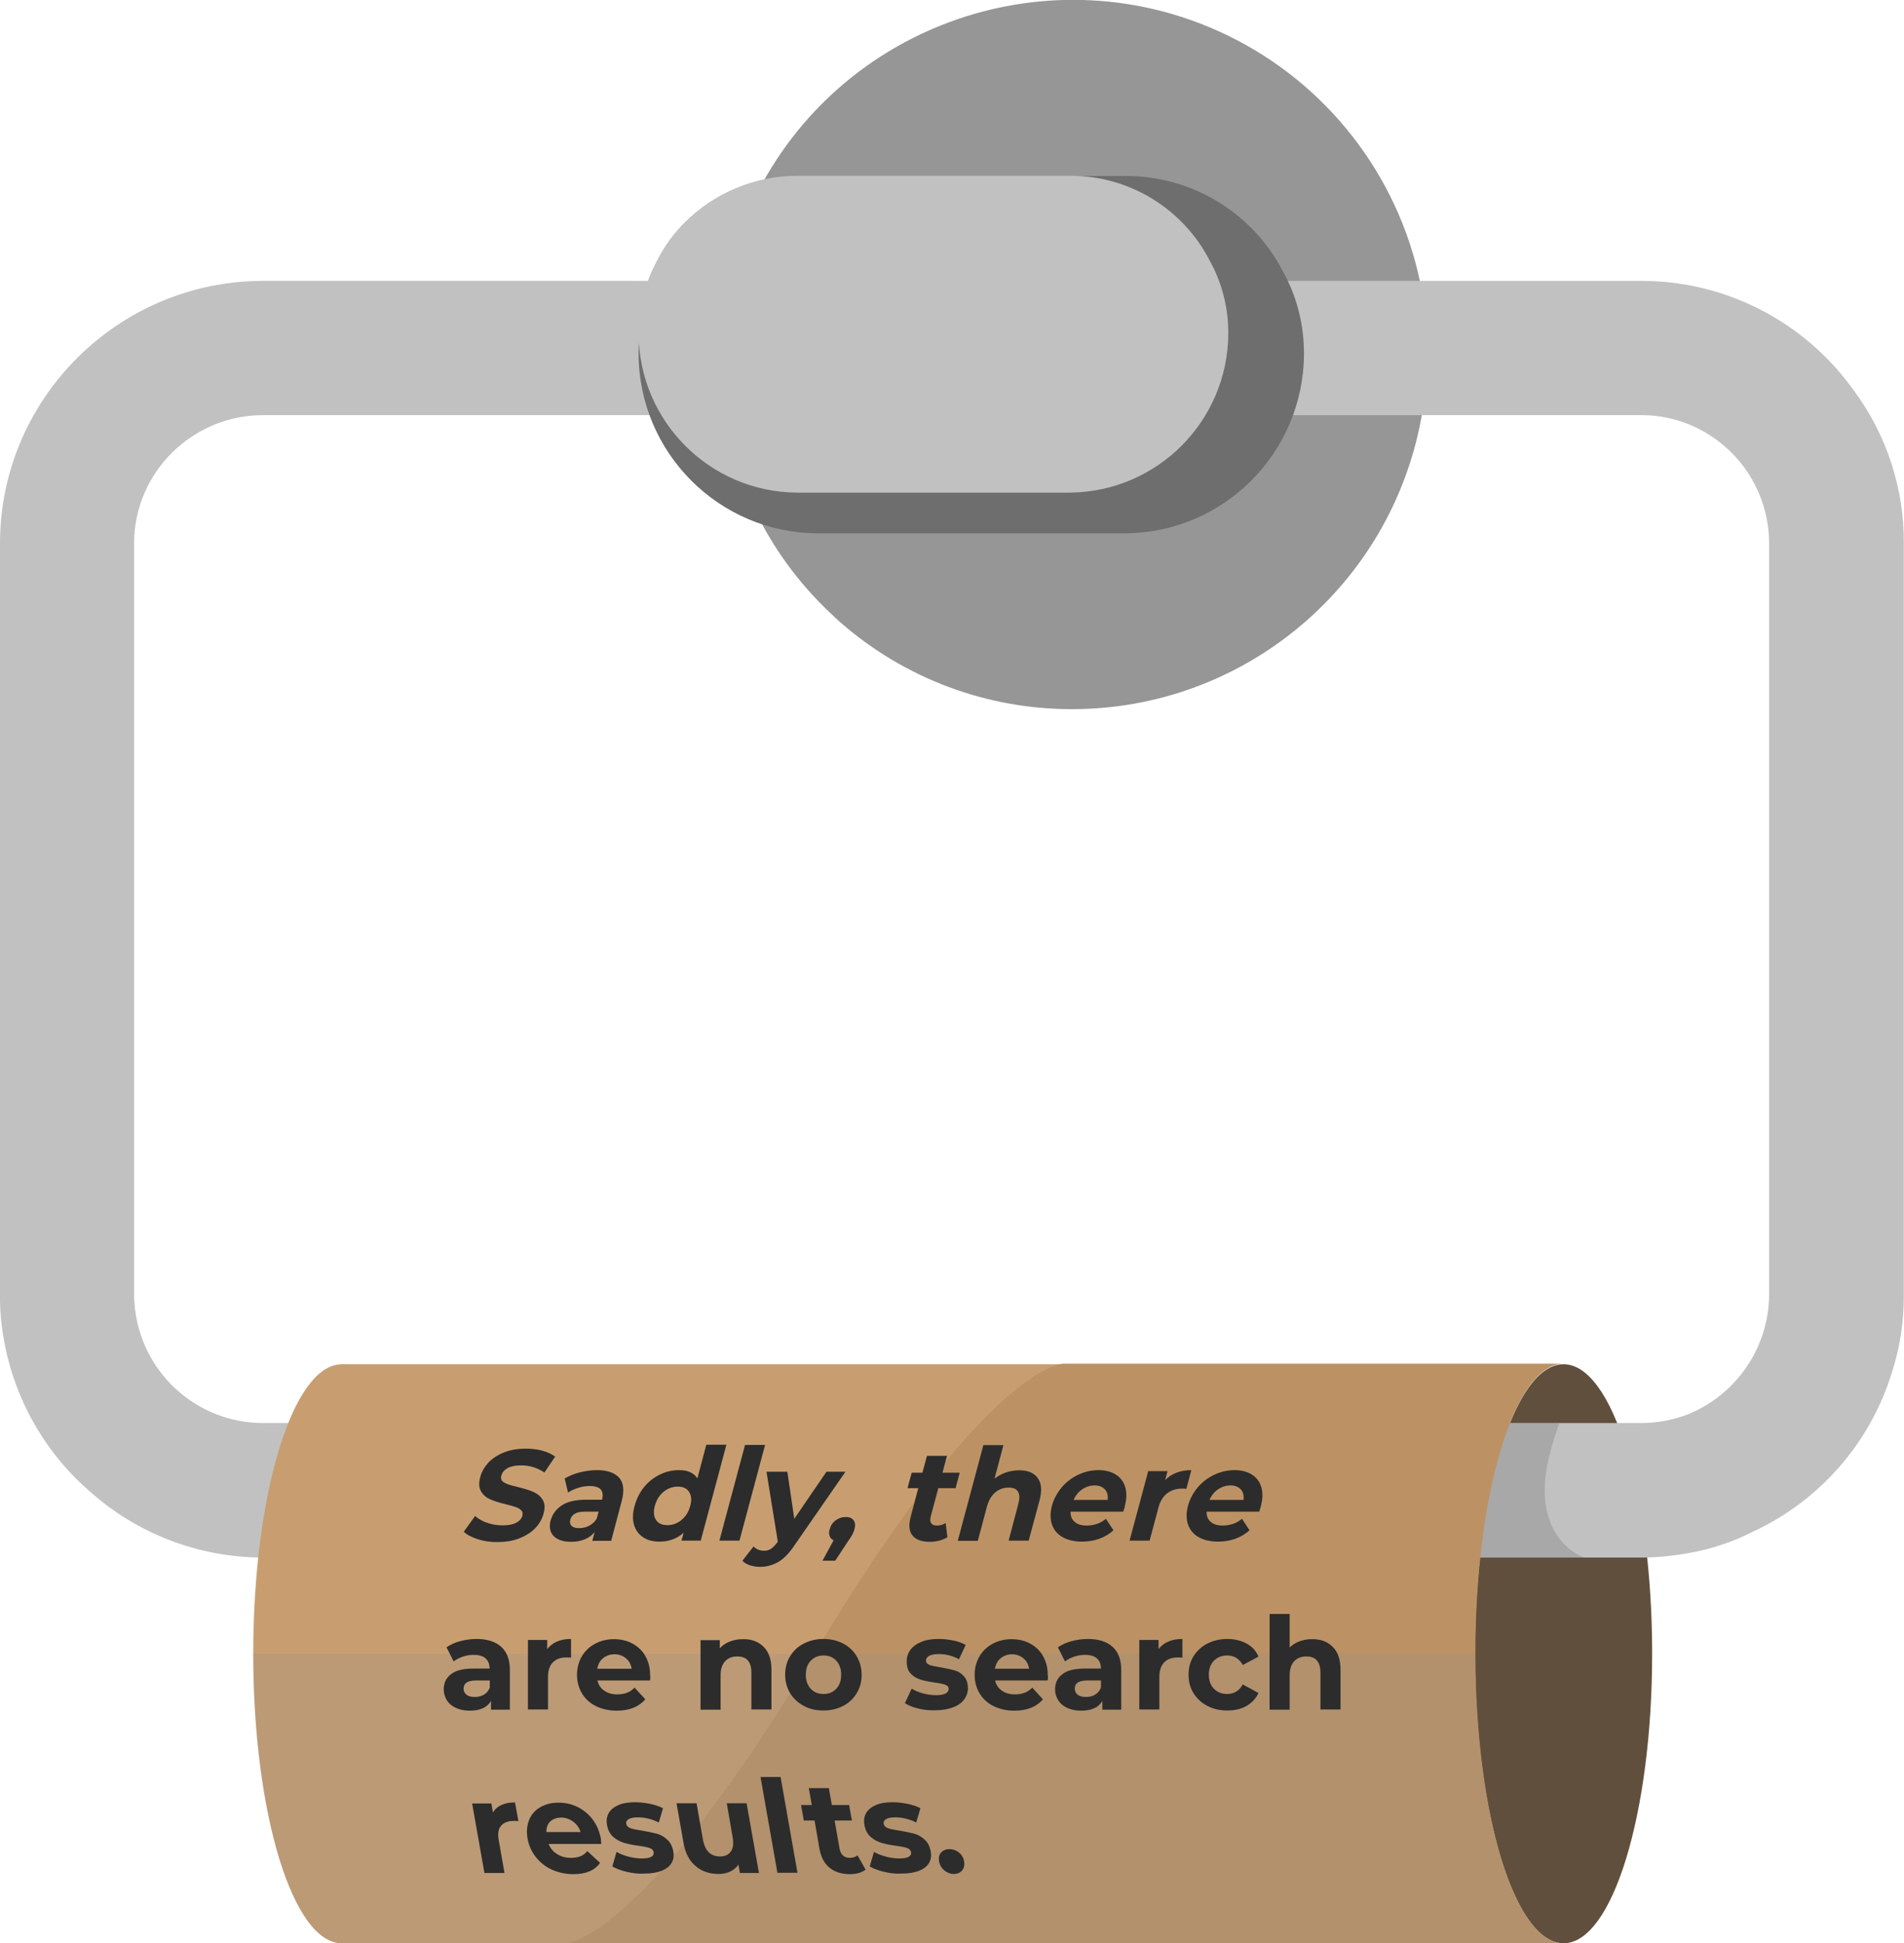 <?xml version="1.0" encoding="utf-8"?>
<!-- Generator: Adobe Illustrator 23.0.2, SVG Export Plug-In . SVG Version: 6.00 Build 0)  -->
<svg version="1.1" id="Layer_1" xmlns="http://www.w3.org/2000/svg" xmlns:xlink="http://www.w3.org/1999/xlink" x="0px" y="0px"
	 viewBox="0 0 958.6 978.3" style="enable-background:new 0 0 958.6 978.3;" xml:space="preserve">
<style type="text/css">
	.st0{fill:#614F3D;}
	.st1{fill:#969696;}
	.st2{fill:#C1C1C1;}
	.st3{opacity:0.3;fill:#6E6E6E;enable-background:new    ;}
	.st4{fill:#C89E71;}
	.st5{fill:#6E6E6E;}
	.st6{fill:#BC9264;}
	.st7{opacity:0.2;fill:#8E8E8E;enable-background:new    ;}
	.st8{fill:#2c2c2c;}
</style>
<title>empty_1</title>
<g>
	<g>
		<g id="paper">
			<path class="st0" d="M831.8,832.5c0,80.5-20,145.8-44.6,145.8s-44.6-65.3-44.6-145.8s19.9-145.7,44.6-145.7
				S831.8,751.9,831.8,832.5z"/>
			<path class="st1" d="M718.5,178.4c0,12.3-1.3,24.5-3.8,36.5C697.3,297.7,624.3,357,539.8,357c-42.9,0.1-84.3-15.4-116.6-43.6
				c-1.9-1.7-3.8-3.4-5.6-5.2c-15.6-14.8-28.4-32.3-37.7-51.7c-6.8-13.1-11.7-27.1-14.6-41.6c-2.6-12-3.8-24.3-3.8-36.5
				c0-12.2,1.2-24.3,3.5-36.3c3.1-14.5,8-28.5,14.6-41.7C422.7,11.7,529.7-25.2,618.4,18C668,42.2,703.7,88,715,142.1
				C717.3,154.1,718.5,166.2,718.5,178.4z"/>
			<path class="st2" d="M933.2,196.4c-24.7-34.6-64.6-55.1-107.1-55H132.5C59.6,141.4,0,200.7,0,273.6v378.1c-0.1,7.7,0.6,15.4,2,23
				c5.2,29.2,20.2,55.9,42.5,75.5l0,0c24.1,21.8,55.4,33.9,87.9,33.9H826c8.2,0,16.4-0.8,24.5-2.3l0,0c11.5-2,22.6-5.8,33-11.2
				c0,0,0,0,0.1,0c32.9-15.6,57.8-44.2,68.7-79c0.1-0.2,0.1-0.4,0.2-0.6c4.1-12.7,6.1-25.9,6-39.2V273.6
				C958.7,245.8,949.8,218.7,933.2,196.4z M890.7,651.8c-0.2,26.2-16,49.7-40.1,59.9l0,0c-7.8,3.1-16.1,4.7-24.5,4.7H132.5
				c-34.1,0-62.3-26.3-64.8-60.3c-0.1-1.4-0.2-2.9-0.2-4.3V273.6c0-35.7,29.3-64.6,64.9-64.6H826c14.1-0.1,27.8,4.5,39,13
				c16.2,12.2,25.7,31.3,25.7,51.6L890.7,651.8z"/>
			<path class="st3" d="M209.3,716.4v67.8h588.5c0,0-23.7-7.5-19.6-41.6c1.4-11.5,6.9-26.2,6.9-26.2L209.3,716.4z"/>
			<path class="st4" d="M216.7,832.5c0,80.5-20,145.8-44.6,145.8s-44.6-65.3-44.6-145.8s19.9-145.7,44.6-145.7
				S216.7,751.9,216.7,832.5z"/>
			<path class="st5" d="M656.5,178.4c-0.3,49.5-40.3,89.7-89.8,90.1H411.3c-49.5-0.4-89.5-40.6-89.8-90.1
				c-0.1-14.6,3.6-29,10.6-41.8c4.1-8,9.4-15.3,15.8-21.6c16.8-16.8,39.6-26.3,63.4-26.4h155.4c33.3-0.1,63.9,18.4,79.2,48
				C653,149.3,656.6,163.7,656.5,178.4z"/>
			<path class="st2" d="M618.4,168.1c-0.3,43.9-35.7,79.4-79.6,79.9H401.1c-43.9-0.4-79.3-36-79.6-79.9c-0.1-13,3.2-25.7,9.4-37.1
				c3.6-7.1,8.3-13.6,14-19.2C359.8,97,380,88.6,401.1,88.5h137.7c29.5-0.1,56.6,16.3,70.2,42.6
				C615.3,142.4,618.5,155.2,618.4,168.1z"/>
			<rect x="172.1" y="686.8" class="st4" width="543.9" height="291.6"/>
			<path class="st6" d="M787.2,978.3H284.5c0.3,0,0.6,0,0.9,0c0.1-0.1,0.2-0.1,0.4-0.1c0.4-0.1,0.8-0.1,1.3-0.3
				c0.2-0.1,0.4-0.1,0.6-0.2c0.1,0,0.2,0,0.3-0.1c0.2-0.1,0.4-0.1,0.7-0.2c0.5-0.2,1.1-0.4,1.8-0.7s1.1-0.5,1.7-0.7s1.6-0.8,2.5-1.3
				c0.4-0.2,0.8-0.4,1.1-0.6c1.5-0.8,3.1-1.8,5-3c0.9-0.6,1.9-1.3,2.8-2c1.9-1.4,4.1-3,6.4-5c0.6-0.5,1.2-0.9,1.8-1.5
				c3.1-2.7,6.5-5.8,10.2-9.4l2.1-2.1c1.4-1.5,2.9-3,4.4-4.6c0.8-0.8,1.5-1.6,2.3-2.5s1.6-1.7,2.4-2.7c1.5-1.6,3-3.3,4.5-5
				c0.1-0.2,0.3-0.4,0.5-0.6c2.5-3,5.2-6.1,7.9-9.5c1.7-2.1,3.4-4.2,5.1-6.5c0.1-0.2,0.3-0.4,0.4-0.6c2.8-3.5,5.6-7.3,8.5-11.2
				c1.1-1.5,2.2-3.1,3.5-4.7c4.1-5.6,8.3-11.6,12.8-18.1c0.1-0.2,0.2-0.3,0.3-0.4c2.2-3.2,4.5-6.5,6.7-10c0-0.1,0.1-0.3,0.2-0.4
				c1.8-2.6,3.5-5.4,5.4-8.2c2.7-4.2,5.5-8.6,8.3-13.1c2.8-4.5,5.7-9.2,8.7-14.1l0,0c1.4-2.2,2.7-4.4,4-6.6l0,0h0.1
				c86.7-144.9,124.5-145.8,125.4-145.8h251.8c-24.7,0-44.5,65.2-44.5,145.7S762.5,978.2,787.2,978.3z"/>
			<path class="st7" d="M787.2,978.3H284.5c0.3,0,0.6,0,0.9,0c0.1-0.1,0.2-0.1,0.4-0.1c0.4-0.1,0.8-0.1,1.3-0.3
				c0.2-0.1,0.4-0.1,0.6-0.2c0.1,0,0.2,0,0.3-0.1c0.2-0.1,0.4-0.1,0.7-0.2c0.5-0.2,1.1-0.4,1.8-0.7s1.1-0.5,1.7-0.7s1.6-0.8,2.5-1.3
				c0.4-0.2,0.8-0.4,1.1-0.6c1.5-0.8,3.1-1.8,5-3c1-0.6,1.9-1.3,2.8-2c1.9-1.4,4.1-3,6.4-5c0.6-0.5,1.2-0.9,1.8-1.5
				c3.1-2.7,6.5-5.8,10.2-9.4l2.1-2.1c1.4-1.5,2.9-3,4.4-4.6c0.8-0.8,1.5-1.6,2.3-2.5s1.6-1.7,2.4-2.7c1.5-1.6,3-3.3,4.5-5
				c0.1-0.2,0.3-0.4,0.5-0.6c2.5-3,5.2-6.1,7.9-9.5c1.7-2.1,3.4-4.2,5.1-6.5c0.1-0.2,0.3-0.4,0.4-0.6c2.8-3.5,5.6-7.3,8.5-11.2
				c1.1-1.5,2.2-3.1,3.5-4.7c4.1-5.6,8.3-11.6,12.8-18.1c0.1-0.2,0.2-0.3,0.3-0.4c2.2-3.2,4.5-6.5,6.7-10c0-0.1,0.1-0.3,0.2-0.4
				c1.8-2.6,3.5-5.4,5.4-8.2c2.7-4.2,5.5-8.6,8.3-13.1c2.8-4.5,5.7-9.2,8.7-14.1l0,0c1.3-2.2,2.6-4.4,4-6.6l0,0l0,0h332.8
				C742.7,913,762.5,978.2,787.2,978.3z"/>
			<path class="st7" d="M409.8,832.5L409.8,832.5H127.5c0,80.5,19.9,145.8,44.6,145.8h112.4C286.8,978.3,324.3,975.3,409.8,832.5z"
				/>
		</g>
	</g>
</g>
<g>
	<path class="st8" d="M252.4,908.7c1.9-0.9,4.2-1.3,6.9-1.3l1.7,9.4c-1.1-0.1-1.9-0.1-2.3-0.1c-2.9,0-5,0.8-6.4,2.4
		c-1.4,1.6-1.8,4.1-1.2,7.3l2.9,16.5h-10.1l-6.2-35h9.7l0.8,4.6C249.1,910.8,250.5,909.6,252.4,908.7z"/>
	<path class="st8" d="M302.7,928.3h-26.5c0.9,2.2,2.3,3.9,4.3,5.1c2,1.3,4.3,1.9,7,1.9c1.8,0,3.4-0.3,4.7-0.8
		c1.3-0.5,2.5-1.4,3.5-2.6l6.4,5.9c-2.6,3.8-7.1,5.7-13.4,5.7c-3.9,0-7.6-0.8-10.9-2.3c-3.3-1.5-6-3.7-8.1-6.4
		c-2.1-2.7-3.5-5.8-4.1-9.3c-0.6-3.4-0.3-6.5,0.8-9.3c1.1-2.8,3-4.9,5.6-6.4s5.6-2.3,9.1-2.3c3.4,0,6.7,0.7,9.7,2.2
		c3,1.5,5.6,3.6,7.6,6.3c2.1,2.8,3.4,5.9,4.1,9.6C302.5,925.7,302.6,926.6,302.7,928.3z M277,917c-1.3,1.3-2,3.1-1.9,5.3h17.2
		c-0.7-2.2-2-4-3.8-5.3c-1.8-1.3-3.8-2-6.1-2C280.2,915.1,278.4,915.7,277,917z"/>
	<path class="st8" d="M315.4,942.3c-2.9-0.7-5.3-1.6-7.1-2.7l2.1-7.3c1.7,1,3.8,1.8,6.1,2.4c2.3,0.6,4.5,0.9,6.7,0.9
		c4.3,0,6.2-1.1,5.9-3.2c-0.2-1-0.9-1.7-2.1-2.1c-1.2-0.4-3.1-0.8-5.6-1.1c-2.9-0.4-5.4-0.9-7.3-1.5c-2-0.6-3.8-1.6-5.4-3
		c-1.6-1.4-2.7-3.5-3.1-6.1c-0.4-2.2-0.1-4.2,0.9-5.9c1-1.7,2.6-3,4.9-4c2.3-1,5.1-1.4,8.4-1.4c2.5,0,5,0.3,7.5,0.8
		c2.5,0.5,4.7,1.3,6.5,2.2l-2.1,7.2c-3.4-1.7-6.9-2.6-10.5-2.6c-2.2,0-3.7,0.3-4.7,0.9c-1,0.6-1.4,1.4-1.2,2.3
		c0.2,1.1,0.9,1.8,2.2,2.3c1.2,0.4,3.2,0.8,5.8,1.2c2.9,0.5,5.4,1,7.3,1.5c1.9,0.5,3.7,1.5,5.3,3c1.6,1.4,2.6,3.4,3.1,6
		c0.4,2.2,0.1,4.1-0.9,5.8s-2.7,3-5,3.9c-2.3,0.9-5.2,1.4-8.6,1.4C321.2,943.4,318.3,943,315.4,942.3z"/>
	<path class="st8" d="M375.9,907.9l6.2,35h-9.6l-0.7-4.2c-1.1,1.5-2.5,2.7-4.2,3.5c-1.7,0.8-3.7,1.2-5.8,1.2c-4.6,0-8.5-1.3-11.6-4
		c-3.2-2.6-5.2-6.6-6.1-11.8l-3.5-19.8h10.1l3.2,18.3c1,5.6,3.9,8.5,8.6,8.5c2.4,0,4.2-0.8,5.4-2.4c1.2-1.6,1.5-3.9,1-7.1l-3-17.3
		H375.9z"/>
	<path class="st8" d="M382.9,894.6h10.1l8.5,48.2h-10.1L382.9,894.6z"/>
	<path class="st8" d="M435.8,941.2c-0.9,0.7-2,1.3-3.4,1.7c-1.4,0.4-2.9,0.6-4.5,0.6c-4.2,0-7.6-1.1-10.2-3.2
		c-2.6-2.1-4.3-5.2-5.1-9.4l-2.5-14.4h-5.4l-1.4-7.8h5.4l-1.5-8.5h10.1l1.5,8.5h8.7l1.4,7.8h-8.7l2.5,14.2c0.3,1.5,0.8,2.6,1.7,3.4
		c0.9,0.8,2,1.2,3.4,1.2c1.6,0,2.9-0.4,3.9-1.3L435.8,941.2z"/>
	<path class="st8" d="M445,942.3c-2.9-0.7-5.3-1.6-7.1-2.7l2.1-7.3c1.7,1,3.8,1.8,6.1,2.4c2.3,0.6,4.5,0.9,6.7,0.9
		c4.3,0,6.2-1.1,5.9-3.2c-0.2-1-0.9-1.7-2.1-2.1c-1.2-0.4-3.1-0.8-5.6-1.1c-2.9-0.4-5.4-0.9-7.3-1.5c-2-0.6-3.8-1.6-5.4-3
		c-1.6-1.4-2.7-3.5-3.1-6.1c-0.4-2.2-0.1-4.2,0.9-5.9c1-1.7,2.6-3,4.9-4c2.3-1,5.1-1.4,8.4-1.4c2.5,0,5,0.3,7.5,0.8
		c2.5,0.5,4.7,1.3,6.5,2.2l-2.1,7.2c-3.4-1.7-6.9-2.6-10.5-2.6c-2.2,0-3.7,0.3-4.7,0.9c-1,0.6-1.4,1.4-1.2,2.3
		c0.2,1.1,0.9,1.8,2.2,2.3c1.2,0.4,3.2,0.8,5.8,1.2c2.9,0.5,5.4,1,7.3,1.5c1.9,0.5,3.7,1.5,5.3,3c1.6,1.4,2.6,3.4,3.1,6
		c0.4,2.2,0.1,4.1-0.9,5.8s-2.7,3-5,3.9c-2.3,0.9-5.2,1.4-8.6,1.4C450.8,943.4,447.9,943,445,942.3z"/>
	<path class="st8" d="M475.4,941.6c-1.4-1.2-2.3-2.7-2.6-4.5c-0.3-1.9,0-3.4,1-4.5c1-1.1,2.4-1.7,4.2-1.7c1.8,0,3.4,0.6,4.8,1.7
		c1.4,1.1,2.3,2.7,2.6,4.5c0.3,1.8,0,3.3-1,4.5c-1,1.2-2.4,1.8-4.2,1.8C478.5,943.4,476.9,942.8,475.4,941.6z"/>
</g>
<g>
	<path class="st8" d="M240.6,774.9c-3.1-1-5.5-2.2-7.1-3.8l5.7-7.9c1.6,1.4,3.6,2.6,6,3.4c2.5,0.9,5,1.3,7.7,1.3c3,0,5.3-0.4,7-1.3
		c1.7-0.9,2.7-2.1,3.1-3.5c0.3-1.1,0.1-2-0.5-2.7c-0.7-0.7-1.6-1.3-2.8-1.7c-1.2-0.4-2.9-0.9-5-1.4c-3.2-0.8-5.9-1.6-7.9-2.5
		s-3.5-2.1-4.6-4c-1.1-1.8-1.2-4.2-0.4-7.3c0.7-2.6,2.1-5,4.1-7.2c2-2.1,4.6-3.8,7.8-5.1c3.2-1.3,6.9-1.9,11.1-1.9
		c2.9,0,5.6,0.3,8.2,1c2.6,0.7,4.7,1.7,6.5,3l-5.4,8c-3.6-2.4-7.4-3.6-11.7-3.6c-2.9,0-5.3,0.5-6.9,1.4c-1.7,1-2.7,2.2-3.1,3.8
		c-0.4,1.6,0.1,2.7,1.5,3.5c1.4,0.8,3.7,1.5,6.8,2.2c3.2,0.8,5.9,1.6,7.9,2.5s3.5,2.1,4.6,3.9c1.1,1.8,1.3,4.2,0.4,7.2
		c-0.7,2.6-2.1,5-4.1,7.1c-2,2.1-4.7,3.8-7.9,5.1c-3.2,1.3-6.9,1.9-11.1,1.9C247.1,776.4,243.7,775.9,240.6,774.9z"/>
	<path class="st8" d="M311.8,744c2.2,2.6,2.6,6.5,1.2,11.7l-5.3,20h-9.5l1.2-4.4c-2.8,3.3-6.8,4.9-12,4.9c-2.7,0-4.9-0.5-6.6-1.4
		c-1.7-0.9-2.9-2.2-3.5-3.8c-0.6-1.6-0.6-3.4-0.1-5.5c0.9-3.2,2.8-5.8,5.7-7.7c2.9-1.9,7-2.8,12.1-2.8h8.1c0.6-2.2,0.4-3.9-0.6-5.1
		c-1-1.2-2.9-1.8-5.6-1.8c-1.9,0-3.8,0.3-5.7,0.9c-2,0.6-3.7,1.4-5.2,2.4l-1.7-7.1c2.3-1.3,4.8-2.4,7.7-3.1c2.9-0.7,5.7-1.1,8.5-1.1
		C305.7,740.1,309.5,741.4,311.8,744z M296.6,768.1c1.6-0.8,2.8-2,3.8-3.5l1-3.6h-7c-4.2,0-6.6,1.4-7.3,4.1
		c-0.3,1.3-0.1,2.3,0.7,3.1c0.8,0.8,2.1,1.1,3.9,1.1C293.4,769.3,295.1,768.9,296.6,768.1z"/>
	<path class="st8" d="M365.7,727.4l-12.9,48.2h-9.7l1.1-4c-3.3,3-7.4,4.5-12.1,4.5c-3.3,0-6.1-0.7-8.3-2.2c-2.3-1.5-3.8-3.6-4.6-6.3
		c-0.8-2.7-0.7-5.9,0.3-9.5c1-3.6,2.6-6.8,4.8-9.5c2.2-2.7,4.9-4.8,8-6.3c3.1-1.5,6.2-2.2,9.5-2.2c4.5,0,7.6,1.4,9.3,4.2l4.5-17
		H365.7z M343.1,765.2c2.2-1.8,3.6-4.1,4.4-7.1c0.8-2.9,0.6-5.3-0.6-7.1c-1.2-1.8-3.1-2.6-5.7-2.6c-2.6,0-5,0.9-7.1,2.6
		s-3.6,4.1-4.4,7.1c-0.8,2.9-0.6,5.3,0.6,7.1c1.2,1.8,3.1,2.6,5.7,2.6C338.6,767.8,341,767,343.1,765.2z"/>
	<path class="st8" d="M375.1,727.4h10.1l-12.9,48.2h-10.1L375.1,727.4z"/>
	<path class="st8" d="M425.8,740.7l-25.7,37.1c-2.7,4-5.4,6.9-8.2,8.5s-5.9,2.5-9.2,2.5c-1.8,0-3.5-0.3-5.2-0.8
		c-1.6-0.6-2.9-1.3-3.7-2.3l5.6-7.2c0.6,0.7,1.3,1.2,2.3,1.6c0.9,0.4,1.9,0.6,2.9,0.6c1.4,0,2.6-0.3,3.6-1c1-0.7,2.1-1.8,3.2-3.3
		l0.2-0.3l-5.7-35.2h10.5l3.5,23.7l16.2-23.7H425.8z"/>
	<path class="st8" d="M429.7,765.3c0.9,1.1,1,2.7,0.5,4.5c-0.2,0.9-0.6,1.7-1,2.6c-0.5,0.9-1.3,2.2-2.5,3.9l-6.2,9.4h-6.4l5.6-10.3
		c-1-0.4-1.6-1.1-2-2.1c-0.4-1-0.4-2.1,0-3.4c0.5-1.9,1.5-3.4,3-4.5c1.5-1.1,3.2-1.7,5-1.7S428.8,764.1,429.7,765.3z"/>
	<path class="st8" d="M477,773.9c-1.2,0.7-2.6,1.3-4.1,1.7c-1.6,0.4-3.1,0.6-4.7,0.6c-4.2,0-7.1-1.1-8.8-3.2c-1.7-2.1-2-5.2-0.9-9.4
		l3.8-14.4h-5.4l2.1-7.8h5.4l2.3-8.5h10.1l-2.3,8.5h8.7l-2.1,7.8h-8.7l-3.8,14.2c-0.4,1.5-0.3,2.6,0.2,3.4c0.5,0.8,1.5,1.2,2.9,1.2
		c1.6,0,3.1-0.4,4.4-1.3L477,773.9z"/>
	<path class="st8" d="M522.4,744c2,2.6,2.3,6.5,0.9,11.6l-5.4,20h-10.1l4.9-18.5c0.7-2.8,0.7-4.8-0.2-6.2c-0.8-1.4-2.4-2-4.7-2
		c-2.6,0-4.8,0.8-6.7,2.4s-3.3,3.9-4.2,7.1l-4.6,17.3h-10.1l12.9-48.2h10.1l-4.5,16.9c1.7-1.3,3.6-2.4,5.7-3.1
		c2.1-0.7,4.3-1.1,6.5-1.1C517.3,740.1,520.5,741.4,522.4,744z"/>
	<path class="st8" d="M565.5,761h-26.5c-0.1,2.2,0.6,3.9,2,5.1c1.4,1.3,3.5,1.9,6.1,1.9c1.8,0,3.5-0.3,5.1-0.8
		c1.6-0.5,3.1-1.4,4.6-2.6l3.8,5.8c-4.3,3.8-9.6,5.7-15.9,5.7c-3.9,0-7.2-0.8-9.8-2.3c-2.6-1.5-4.4-3.7-5.3-6.4
		c-0.9-2.7-0.9-5.8,0-9.3c0.9-3.4,2.6-6.5,4.9-9.3c2.4-2.8,5.2-4.9,8.4-6.4c3.2-1.5,6.6-2.3,10.1-2.3c3.4,0,6.3,0.7,8.7,2.2
		c2.4,1.5,4,3.6,4.8,6.3c0.8,2.8,0.8,5.9-0.2,9.6C566.4,758.4,566.1,759.3,565.5,761z M544.8,749.8c-1.9,1.3-3.3,3.1-4.3,5.3h17.2
		c0.2-2.2-0.2-4-1.4-5.3s-2.9-2-5.2-2C548.8,747.8,546.7,748.5,544.8,749.8z"/>
	<path class="st8" d="M592.3,741.4c2.3-0.9,4.8-1.3,7.5-1.3l-2.5,9.4c-1.1-0.1-1.8-0.1-2.2-0.1c-2.9,0-5.4,0.8-7.5,2.4
		c-2.1,1.6-3.6,4.1-4.4,7.3l-4.4,16.5h-10.1l9.4-35h9.7l-1.2,4.6C588,743.6,590,742.3,592.3,741.4z"/>
	<path class="st8" d="M634,761h-26.5c-0.1,2.2,0.6,3.9,2,5.1c1.4,1.3,3.5,1.9,6.1,1.9c1.8,0,3.5-0.3,5.1-0.8
		c1.6-0.5,3.1-1.4,4.6-2.6l3.8,5.8c-4.3,3.8-9.6,5.7-15.9,5.7c-3.9,0-7.2-0.8-9.8-2.3c-2.6-1.5-4.4-3.7-5.3-6.4
		c-0.9-2.7-0.9-5.8,0-9.3c0.9-3.4,2.6-6.5,4.9-9.3c2.4-2.8,5.2-4.9,8.4-6.4c3.2-1.5,6.6-2.3,10.1-2.3c3.4,0,6.3,0.7,8.7,2.2
		c2.4,1.5,4,3.6,4.8,6.3c0.8,2.8,0.8,5.9-0.2,9.6C634.8,758.4,634.5,759.3,634,761z M613.2,749.8c-1.9,1.3-3.3,3.1-4.3,5.3h17.2
		c0.2-2.2-0.2-4-1.4-5.3c-1.2-1.3-2.9-2-5.2-2C617.2,747.8,615.1,748.5,613.2,749.8z"/>
</g>
<g>
	<path class="st8" d="M252.3,829c2.9,2.6,4.4,6.5,4.4,11.7v20h-9.5v-4.4c-1.9,3.3-5.5,4.9-10.7,4.9c-2.7,0-5-0.5-7-1.4
		c-2-0.9-3.5-2.2-4.5-3.8c-1-1.6-1.6-3.4-1.6-5.5c0-3.3,1.2-5.8,3.7-7.7c2.4-1.9,6.2-2.8,11.3-2.8h8.1c0-2.2-0.7-3.9-2-5.1
		c-1.3-1.2-3.4-1.8-6-1.8c-1.9,0-3.7,0.3-5.5,0.9c-1.8,0.6-3.3,1.4-4.6,2.4l-3.6-7.1c1.9-1.3,4.2-2.4,6.9-3.1
		c2.7-0.7,5.4-1.1,8.2-1.1C245.2,825.1,249.4,826.4,252.3,829z M243.7,853.1c1.3-0.8,2.3-2,2.9-3.5V846h-7c-4.2,0-6.2,1.4-6.2,4.1
		c0,1.3,0.5,2.3,1.5,3.1c1,0.8,2.4,1.1,4.2,1.1C240.8,854.3,242.3,853.9,243.7,853.1z"/>
	<path class="st8" d="M280.4,826.4c2.1-0.9,4.4-1.3,7.1-1.3v9.4c-1.1-0.1-1.9-0.1-2.3-0.1c-2.9,0-5.2,0.8-6.8,2.4
		c-1.6,1.6-2.5,4.1-2.5,7.3v16.5h-10.1v-35h9.7v4.6C276.7,828.6,278.4,827.3,280.4,826.4z"/>
	<path class="st8" d="M327.3,846h-26.5c0.5,2.2,1.6,3.9,3.4,5.1c1.8,1.3,4,1.9,6.6,1.9c1.8,0,3.4-0.3,4.8-0.8
		c1.4-0.5,2.7-1.4,3.9-2.6l5.4,5.9c-3.3,3.8-8.1,5.7-14.4,5.7c-3.9,0-7.4-0.8-10.5-2.3c-3-1.5-5.4-3.7-7-6.4
		c-1.6-2.7-2.5-5.8-2.5-9.3c0-3.4,0.8-6.5,2.4-9.3s3.9-4.9,6.7-6.4c2.8-1.5,6-2.3,9.5-2.3c3.4,0,6.5,0.7,9.3,2.2
		c2.8,1.5,5,3.6,6.5,6.3c1.6,2.8,2.4,5.9,2.4,9.6C327.5,843.4,327.4,844.3,327.3,846z M303.6,834.8c-1.6,1.3-2.5,3.1-2.9,5.3H318
		c-0.3-2.2-1.3-4-2.9-5.3c-1.6-1.3-3.5-2-5.7-2C307.1,832.8,305.2,833.5,303.6,834.8z"/>
	<path class="st8" d="M384.4,829c2.7,2.6,4,6.5,4,11.6v20h-10.1v-18.5c0-2.8-0.6-4.8-1.8-6.2c-1.2-1.4-3-2-5.3-2
		c-2.6,0-4.6,0.8-6.1,2.4c-1.5,1.6-2.3,3.9-2.3,7.1v17.3h-10.1v-35h9.7v4.1c1.3-1.5,3-2.6,5-3.4c2-0.8,4.2-1.2,6.6-1.2
		C378.3,825.1,381.8,826.4,384.4,829z"/>
	<path class="st8" d="M404.7,858.8c-2.9-1.5-5.2-3.7-6.9-6.4c-1.6-2.7-2.5-5.8-2.5-9.3c0-3.5,0.8-6.6,2.5-9.3
		c1.6-2.7,3.9-4.9,6.9-6.4c2.9-1.5,6.2-2.3,9.9-2.3c3.7,0,7,0.8,9.9,2.3c2.9,1.5,5.2,3.7,6.8,6.4c1.6,2.7,2.5,5.8,2.5,9.3
		c0,3.5-0.8,6.6-2.5,9.3c-1.6,2.7-3.9,4.9-6.8,6.4c-2.9,1.5-6.2,2.3-9.9,2.3C410.9,861.1,407.6,860.4,404.7,858.8z M421,850.2
		c1.7-1.8,2.5-4.1,2.5-7.1c0-2.9-0.8-5.3-2.5-7.1c-1.7-1.8-3.8-2.6-6.4-2.6c-2.6,0-4.7,0.9-6.4,2.6c-1.7,1.8-2.5,4.1-2.5,7.1
		c0,2.9,0.8,5.3,2.5,7.1c1.7,1.8,3.8,2.6,6.4,2.6C417.2,852.8,419.3,852,421,850.2z"/>
	<path class="st8" d="M462.2,860.1c-2.8-0.7-5-1.6-6.6-2.7l3.4-7.3c1.6,1,3.4,1.8,5.7,2.4c2.2,0.6,4.4,0.9,6.5,0.9
		c4.3,0,6.4-1.1,6.4-3.2c0-1-0.6-1.7-1.8-2.1c-1.2-0.4-3-0.8-5.4-1.1c-2.9-0.4-5.2-0.9-7.1-1.5c-1.9-0.6-3.5-1.6-4.8-3
		c-1.4-1.4-2-3.5-2-6.1c0-2.2,0.6-4.2,1.9-5.9c1.3-1.7,3.1-3,5.6-4c2.4-1,5.3-1.4,8.7-1.4c2.5,0,4.9,0.3,7.4,0.8
		c2.4,0.5,4.5,1.3,6.1,2.2l-3.4,7.2c-3.1-1.7-6.4-2.6-10.1-2.6c-2.2,0-3.8,0.3-4.9,0.9c-1.1,0.6-1.6,1.4-1.6,2.3
		c0,1.1,0.6,1.8,1.8,2.3c1.2,0.4,3,0.8,5.6,1.2c2.9,0.5,5.2,1,7,1.5c1.8,0.5,3.4,1.5,4.7,3c1.3,1.4,2,3.4,2,6c0,2.2-0.7,4.1-2,5.8
		c-1.3,1.7-3.2,3-5.7,3.9c-2.5,0.9-5.4,1.4-8.9,1.4C467.8,861.1,465,860.8,462.2,860.1z"/>
	<path class="st8" d="M527.5,846h-26.5c0.5,2.2,1.6,3.9,3.4,5.1c1.8,1.3,4,1.9,6.6,1.9c1.8,0,3.4-0.3,4.8-0.8
		c1.4-0.5,2.7-1.4,3.9-2.6l5.4,5.9c-3.3,3.8-8.1,5.7-14.4,5.7c-3.9,0-7.4-0.8-10.5-2.3c-3-1.5-5.4-3.7-7-6.4
		c-1.6-2.7-2.5-5.8-2.5-9.3c0-3.4,0.8-6.5,2.4-9.3s3.9-4.9,6.7-6.4c2.8-1.5,6-2.3,9.5-2.3c3.4,0,6.5,0.7,9.3,2.2
		c2.8,1.5,5,3.6,6.5,6.3c1.6,2.8,2.4,5.9,2.4,9.6C527.7,843.4,527.6,844.3,527.5,846z M503.8,834.8c-1.6,1.3-2.5,3.1-2.9,5.3h17.2
		c-0.3-2.2-1.3-4-2.9-5.3c-1.6-1.3-3.5-2-5.7-2C507.3,832.8,505.4,833.5,503.8,834.8z"/>
	<path class="st8" d="M560.1,829c2.9,2.6,4.4,6.5,4.4,11.7v20h-9.5v-4.4c-1.9,3.3-5.5,4.9-10.7,4.9c-2.7,0-5-0.5-7-1.4
		c-2-0.9-3.5-2.2-4.5-3.8c-1-1.6-1.6-3.4-1.6-5.5c0-3.3,1.2-5.8,3.7-7.7c2.4-1.9,6.2-2.8,11.3-2.8h8.1c0-2.2-0.7-3.9-2-5.1
		c-1.3-1.2-3.4-1.8-6-1.8c-1.9,0-3.7,0.3-5.5,0.9c-1.8,0.6-3.3,1.4-4.6,2.4l-3.6-7.1c1.9-1.3,4.2-2.4,6.9-3.1
		c2.7-0.7,5.4-1.1,8.2-1.1C553,825.1,557.2,826.4,560.1,829z M551.4,853.1c1.3-0.8,2.3-2,2.9-3.5V846h-7c-4.2,0-6.2,1.4-6.2,4.1
		c0,1.3,0.5,2.3,1.5,3.1c1,0.8,2.4,1.1,4.2,1.1C548.6,854.3,550.1,853.9,551.4,853.1z"/>
	<path class="st8" d="M588.2,826.4c2.1-0.9,4.4-1.3,7.1-1.3v9.4c-1.1-0.1-1.9-0.1-2.3-0.1c-2.9,0-5.2,0.8-6.8,2.4
		c-1.6,1.6-2.5,4.1-2.5,7.3v16.5h-10.1v-35h9.7v4.6C584.5,828.6,586.1,827.3,588.2,826.4z"/>
	<path class="st8" d="M607.9,858.8c-3-1.5-5.3-3.7-7-6.4c-1.7-2.7-2.5-5.8-2.5-9.3c0-3.5,0.8-6.6,2.5-9.3c1.7-2.7,4-4.9,7-6.4
		c3-1.5,6.3-2.3,10-2.3c3.7,0,6.9,0.8,9.7,2.3c2.8,1.5,4.8,3.7,6,6.6l-7.9,4.2c-1.8-3.2-4.4-4.8-7.9-4.8c-2.6,0-4.8,0.9-6.6,2.6
		c-1.7,1.7-2.6,4.1-2.6,7.1c0,3,0.9,5.4,2.6,7.1c1.7,1.7,3.9,2.6,6.6,2.6c3.5,0,6.1-1.6,7.9-4.8l7.9,4.3c-1.3,2.8-3.3,4.9-6,6.5
		c-2.8,1.6-6,2.3-9.7,2.3C614.2,861.1,610.9,860.4,607.9,858.8z"/>
	<path class="st8" d="M670.9,829c2.7,2.6,4,6.5,4,11.6v20h-10.1v-18.5c0-2.8-0.6-4.8-1.8-6.2c-1.2-1.4-3-2-5.3-2
		c-2.6,0-4.6,0.8-6.1,2.4c-1.5,1.6-2.3,3.9-2.3,7.1v17.3h-10.1v-48.2h10.1v16.9c1.3-1.3,3-2.4,4.9-3.1c1.9-0.7,4-1.1,6.2-1.1
		C664.8,825.1,668.3,826.4,670.9,829z"/>
</g>
</svg>
